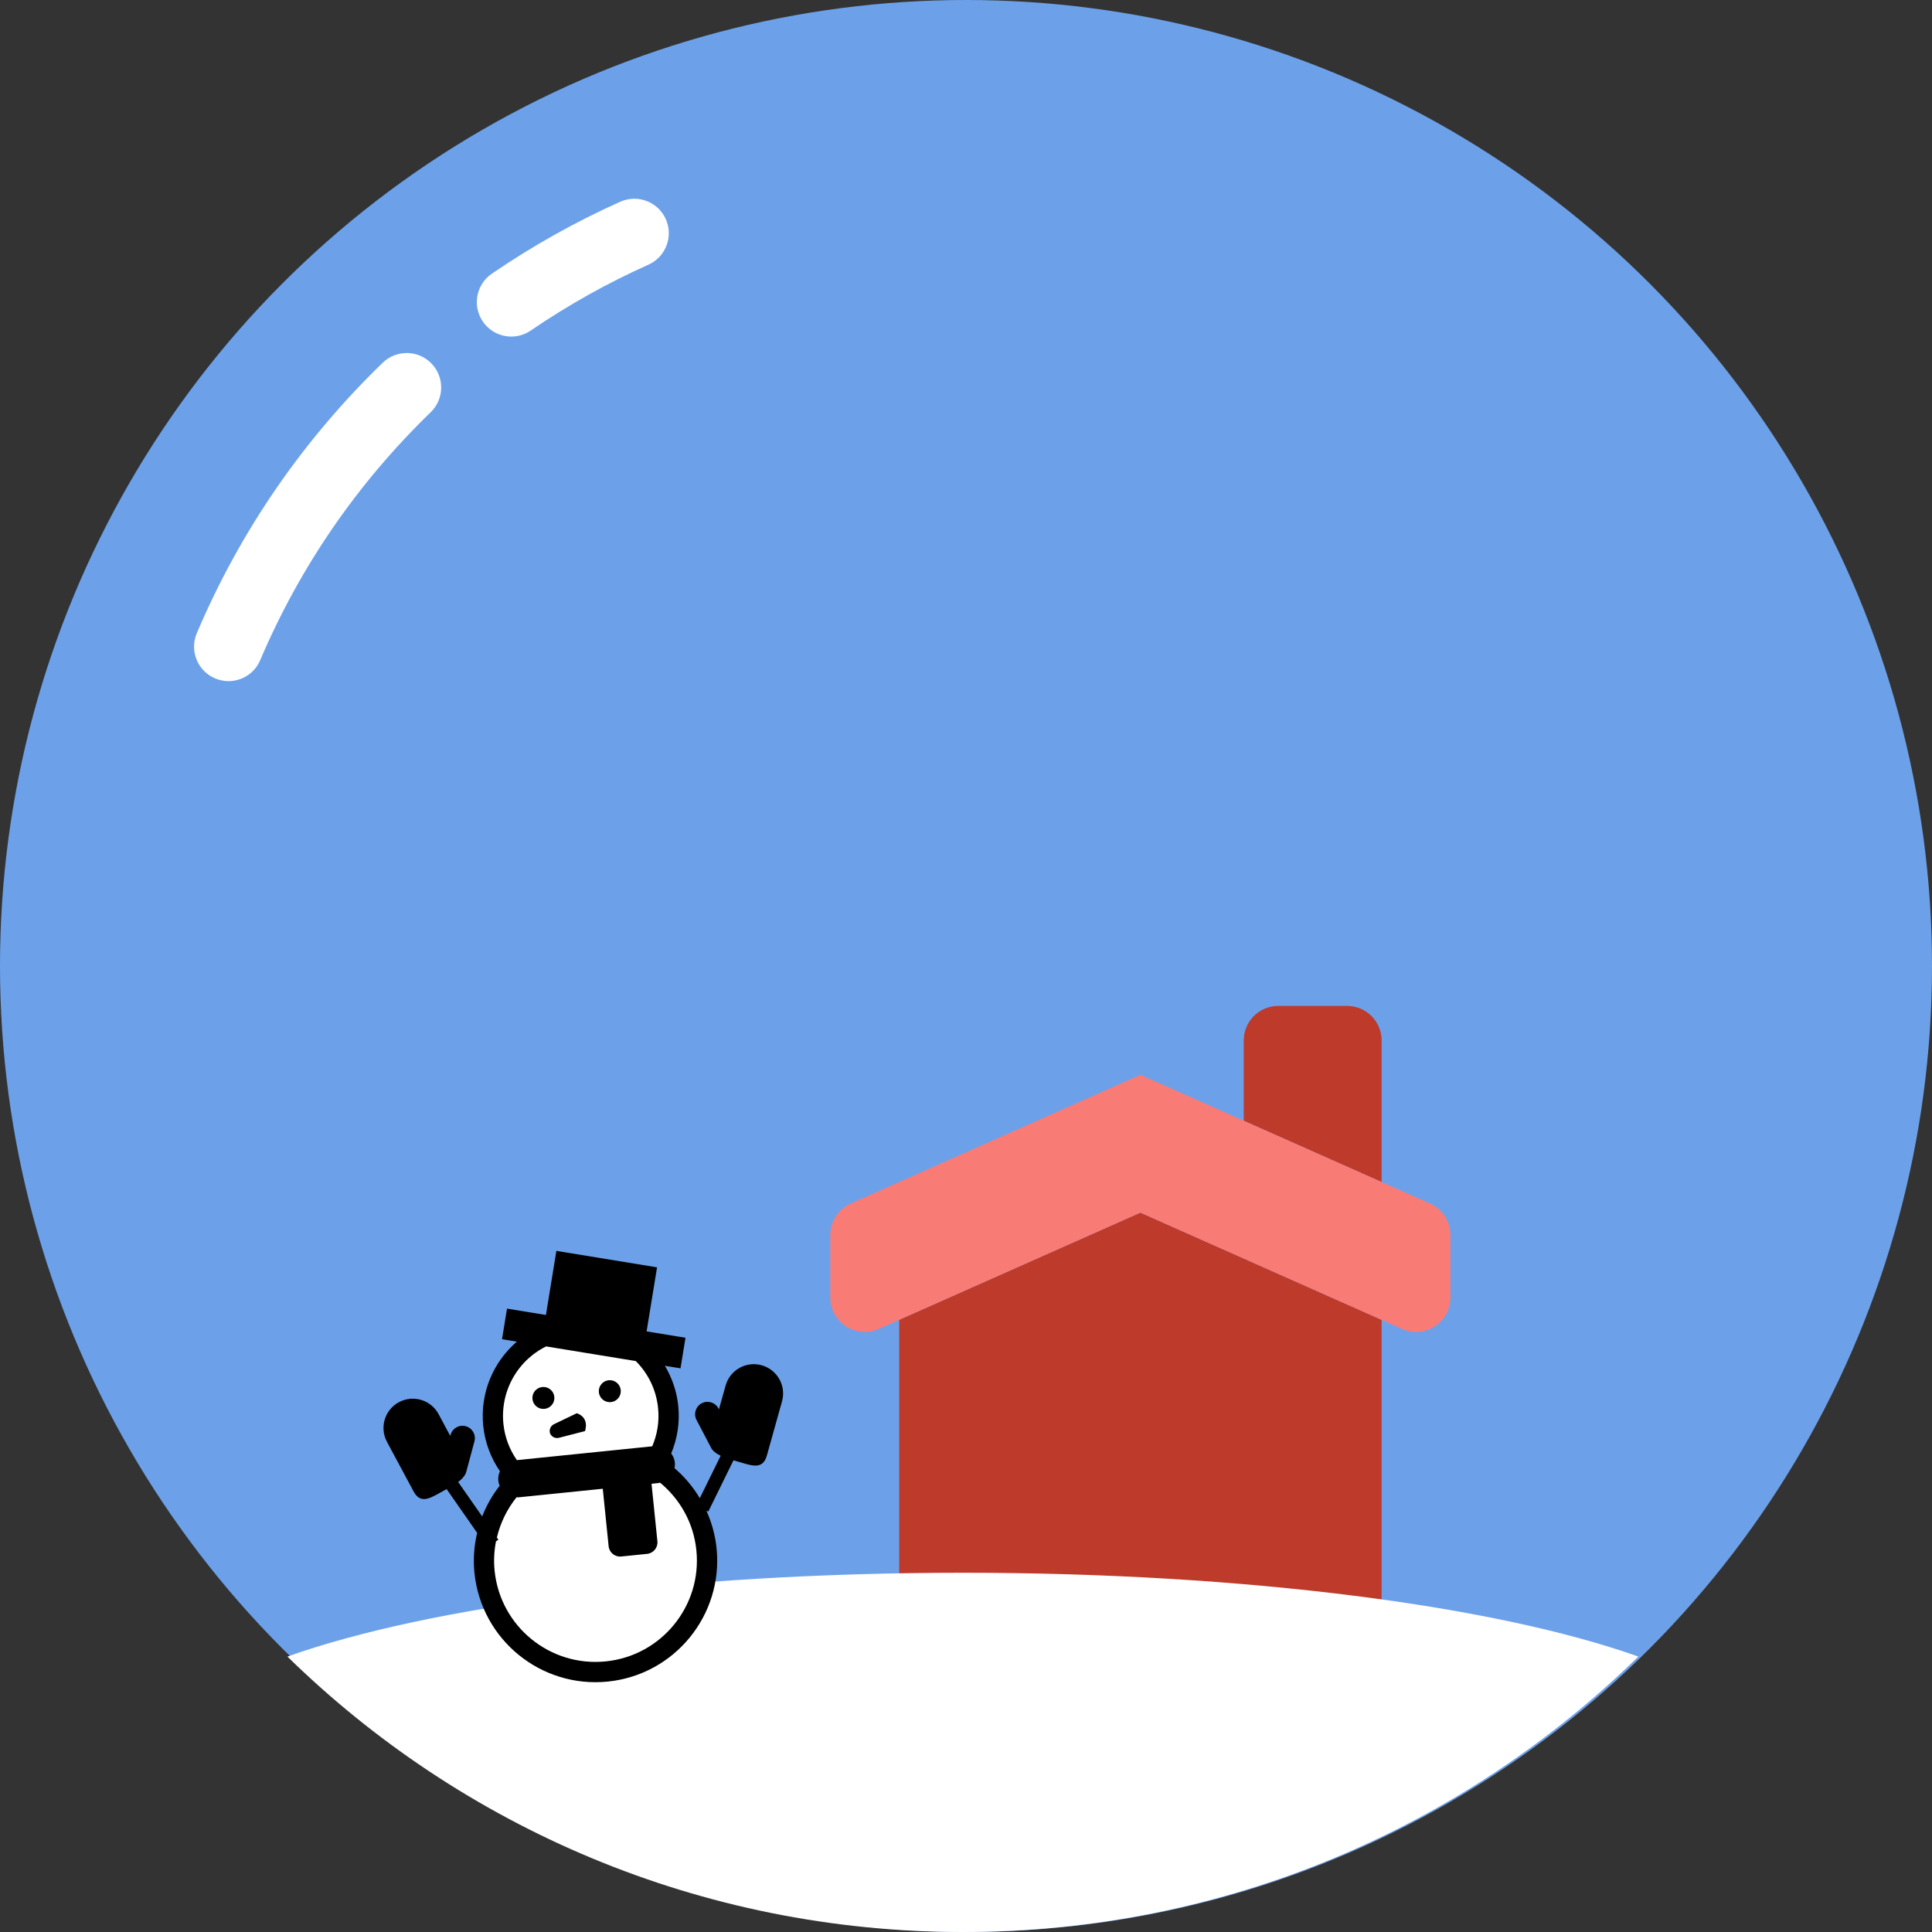 <svg width="100" height="100" viewBox="0 0 100 100" fill="none" xmlns="http://www.w3.org/2000/svg">
<rect x="0" y="0" width="100" height="100" fill="#333333" stroke="none"/>
<circle cx="50" cy="50" r="50" fill="#6CA1E9"/>
<path d="M71.51 61.181V53.849C71.51 52.865 70.711 52.066 69.727 52.066H66.16C65.175 52.066 64.376 52.865 64.376 53.849V58.01L71.51 61.181Z" fill="#BE3A2B"/>
<path d="M60.081 86.755C66.927 86.755 62.354 86.755 71.51 86.755V68.314L59.026 62.766L46.542 68.314V86.755C48.308 86.608 58.278 86.755 60.081 86.755Z" fill="#BE3A2B"/>
<path d="M72.569 68.785L59.026 62.766L45.483 68.785C44.304 69.309 42.975 68.446 42.975 67.155V63.925C42.975 63.221 43.391 62.583 44.035 62.295L59.026 55.633L74.017 62.295C74.661 62.583 75.076 63.221 75.076 63.925V67.155C75.076 68.446 73.748 69.309 72.569 68.785Z" fill="#F97B76"/>
<path fill-rule="evenodd" clip-rule="evenodd" d="M84.8 85.744C75.785 94.564 63.446 100 49.838 100C36.23 100 23.891 94.564 14.876 85.744C22.196 83.137 35.118 81.405 49.838 81.405C64.558 81.405 77.481 83.137 84.8 85.744Z" fill="white"/>
<path d="M26.466 17.421C25.898 17.421 25.337 17.149 24.992 16.643C24.437 15.83 24.645 14.721 25.459 14.166C27.558 12.73 29.794 11.478 32.105 10.442C33.001 10.043 34.058 10.44 34.461 11.341C34.863 12.242 34.461 13.296 33.563 13.699C31.446 14.646 29.397 15.794 27.471 17.108C27.164 17.319 26.812 17.421 26.466 17.421Z" fill="white"/>
<path d="M11.827 35.255C11.595 35.255 11.358 35.21 11.13 35.112C10.224 34.727 9.801 33.678 10.188 32.772C12.433 27.491 15.672 22.783 19.811 18.774C20.519 18.091 21.65 18.107 22.333 18.815C23.017 19.523 23 20.652 22.293 21.337C18.497 25.013 15.529 29.33 13.467 34.17C13.181 34.848 12.521 35.255 11.827 35.255Z" fill="white"/>
<circle cx="30.736" cy="80.955" r="5.992" transform="rotate(-5.824 30.736 80.955)" fill="white"/>
<circle cx="30.166" cy="73.329" r="4.545" transform="rotate(-5.824 30.166 73.329)" fill="white"/>
<path d="M28.183 72.923C28.496 72.891 28.723 72.612 28.692 72.3C28.66 71.987 28.38 71.76 28.068 71.792C27.755 71.824 27.528 72.103 27.56 72.415C27.592 72.728 27.871 72.955 28.183 72.923Z" fill="black"/>
<path d="M31.621 72.573C31.933 72.541 32.161 72.262 32.129 71.949C32.097 71.637 31.818 71.409 31.506 71.441C31.193 71.473 30.966 71.752 30.998 72.065C31.029 72.377 31.308 72.605 31.621 72.573Z" fill="black"/>
<path d="M28.475 74.215L28.472 74.195L28.461 74.177L28.475 74.215Z" fill="black"/>
<path d="M28.472 74.194C28.549 74.371 28.742 74.469 28.931 74.42L30.279 74.073C30.279 74.073 30.539 73.386 29.855 73.148L28.674 73.716C28.495 73.802 28.411 74.007 28.472 74.194Z" fill="black"/>
<path d="M39.425 70.666C38.619 70.44 37.782 70.911 37.557 71.717L37.212 72.947L37.189 72.903C37.025 72.589 36.637 72.468 36.323 72.632C36.008 72.797 35.887 73.184 36.053 73.498L36.81 74.945C36.856 75.032 36.921 75.103 36.996 75.159C37.078 75.233 37.185 75.294 37.301 75.35L36.222 77.545C35.868 76.958 35.428 76.431 34.913 75.992C34.931 75.9 34.941 75.806 34.931 75.709C34.913 75.528 34.843 75.367 34.741 75.231C35.055 74.478 35.195 73.64 35.107 72.773C35.029 72.012 34.782 71.31 34.414 70.693L35.223 70.825L35.481 69.242L33.468 68.913L34.009 65.597L28.798 64.746L28.257 68.063L26.243 67.734L25.985 69.318L26.753 69.443C25.54 70.489 24.837 72.088 25.012 73.803C25.101 74.676 25.412 75.473 25.876 76.15C25.809 76.299 25.775 76.466 25.793 76.641C25.802 76.734 25.829 76.821 25.862 76.903C25.486 77.383 25.182 77.919 24.958 78.491L23.714 76.707C23.828 76.621 23.929 76.532 23.999 76.433C24.059 76.363 24.107 76.279 24.133 76.183L24.557 74.606C24.65 74.265 24.448 73.912 24.105 73.82C23.763 73.728 23.411 73.931 23.319 74.273L23.305 74.322L22.702 73.196C22.306 72.458 21.387 72.181 20.649 72.576C19.911 72.972 19.634 73.891 20.03 74.63L21.404 77.191C21.8 77.929 22.337 77.495 23.076 77.099C23.09 77.091 23.104 77.084 23.118 77.076L24.697 79.341C24.541 80.002 24.484 80.697 24.557 81.411C24.911 84.872 28.002 87.39 31.462 87.038C34.923 86.684 37.442 83.594 37.089 80.133C37.018 79.441 36.832 78.791 36.561 78.191L36.66 78.24L37.965 75.585C37.991 75.593 38.016 75.6 38.042 75.608C38.849 75.834 39.468 76.14 39.694 75.334L40.477 72.535C40.702 71.728 40.232 70.891 39.425 70.666ZM26.941 70.746C27.298 70.307 27.75 69.947 28.265 69.69L32.908 70.448C33.539 71.079 33.965 71.921 34.062 72.88C34.134 73.582 34.018 74.256 33.759 74.861L26.754 75.576C26.378 75.035 26.128 74.398 26.056 73.696C25.944 72.589 26.289 71.546 26.941 70.746ZM34.892 84.087C34.042 85.13 32.799 85.846 31.356 85.993C29.912 86.14 28.55 85.69 27.507 84.841C26.465 83.991 25.749 82.748 25.601 81.305C25.548 80.781 25.576 80.27 25.672 79.78L25.796 79.694L25.718 79.583C25.901 78.815 26.25 78.105 26.735 77.501C26.772 77.501 26.81 77.504 26.848 77.501L31.199 77.057L31.503 80.033C31.536 80.36 31.828 80.598 32.155 80.564L33.495 80.428C33.822 80.394 34.06 80.102 34.027 79.775L33.723 76.799L34.071 76.764C34.105 76.76 34.135 76.751 34.167 76.744C35.191 77.591 35.899 78.814 36.044 80.239C36.192 81.683 35.741 83.044 34.892 84.087Z" fill="black"/>
</svg>
